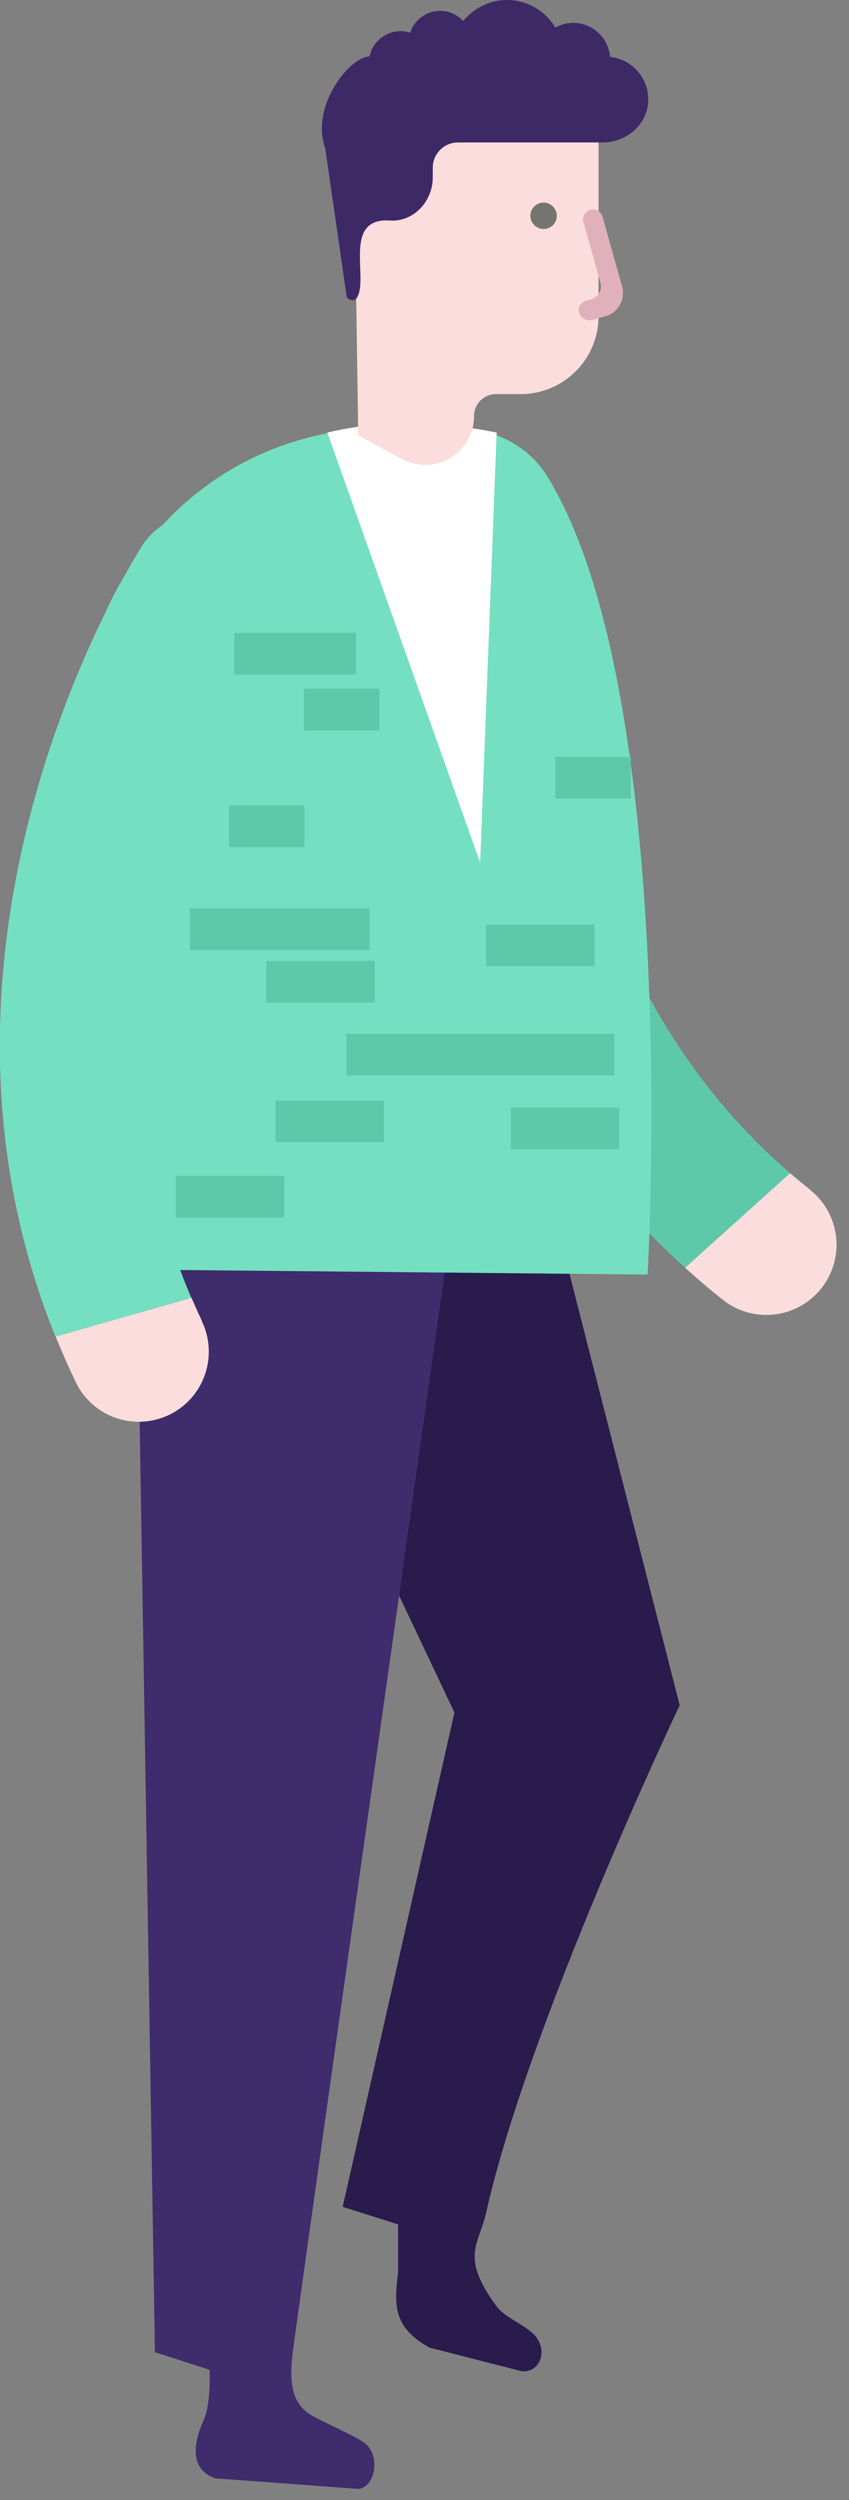 <svg width="36" height="106" viewBox="0 0 36 106" fill="none" xmlns="http://www.w3.org/2000/svg">
<rect x="0" y="0" width="36" height="106" fill="#808080" stroke="none"/>
<g clip-path="url(#clip0_133_785)">
<path d="M23.79 52.58H9.79L19.27 72.61L14.53 93.57L16.88 94.31V96.35C16.7 97.78 16.7 98.71 18.22 99.54L22.13 100.54C22.9 100.6 23.26 99.65 22.66 99C22.26 98.57 21.42 98.27 21.06 97.79C19.49 95.67 20.31 95.17 20.61 93.83C22.4 85.82 28.82 72.3 28.82 72.3L23.78 52.57L23.79 52.58Z" fill="#291B4C"/>
<path d="M19.34 50.64L5.77 51.03L6.57 99.73L8.89 100.48C8.9 101.07 8.89 102.06 8.64 102.6C8.28 103.4 7.93 104.66 9.13 105.08L15.22 105.53C15.98 105.38 16.12 104.02 15.42 103.55C14.96 103.24 13.69 102.69 13.21 102.41C12.23 101.82 12.27 100.75 12.46 99.37C13.84 89.4 19.33 50.63 19.33 50.63L19.34 50.64Z" fill="#3E2C6D"/>
<path d="M34.34 50.44C35.63 51.46 35.85 53.33 34.83 54.62C33.99 55.68 32.58 56.02 31.39 55.54C31.13 55.44 30.88 55.29 30.65 55.11C30.09 54.67 29.56 54.21 29.05 53.75L33.5 49.74C33.78 49.98 34.06 50.21 34.35 50.44H34.34Z" fill="#FADDDC"/>
<path d="M20.94 19.4C22.57 19.59 23.74 21.06 23.56 22.69C23.54 22.86 21.81 39.66 33.5 49.74L29.05 53.75C15.55 41.59 17.55 22.83 17.65 22.01C17.84 20.38 19.31 19.22 20.94 19.4Z" fill="#5DC9A8"/>
<path d="M27.46 54.04L2.74 53.8L5.21 33.68C1.2 32.91 3.81 19.33 15.17 18.18H19.52C21.02 18.18 22.44 18.94 23.22 20.22C28.89 29.48 27.46 54.04 27.46 54.04Z" fill="#74E0C1"/>
<path d="M8.56 56.02C9.27 57.5 8.65 59.28 7.17 59.99C5.95 60.57 4.54 60.26 3.68 59.3C3.49 59.09 3.33 58.86 3.21 58.59C2.9 57.95 2.62 57.31 2.36 56.67L8.12 55.02C8.26 55.35 8.41 55.69 8.57 56.02H8.56Z" fill="#FADDDC"/>
<path d="M10.13 22.25C11.51 23.13 11.92 24.97 11.04 26.35C10.95 26.5 2.03 40.84 8.11 55.02L2.35 56.67C-4.45 39.82 5.58 23.84 6.02 23.15C6.9 21.77 8.74 21.37 10.12 22.25H10.13Z" fill="#74E0C1"/>
<path d="M13.88 18.34C16.01 17.84 18.38 17.8 21.06 18.34L20.36 36.58L13.88 18.34Z" fill="white"/>
<path d="M14.99 4.11H25.38V7.6V13.41C25.38 15.23 23.9 16.71 22.08 16.71H21.03C20.52 16.71 20.1 17.12 20.1 17.64C20.1 19.21 18.42 20.21 17.04 19.46L15.19 18.46L14.98 4.12L14.99 4.11Z" fill="#FADDDC"/>
<path d="M25.07 13.58L25.67 13.41C26.21 13.26 26.53 12.69 26.38 12.15L25.55 9.19C25.49 8.96 25.25 8.83 25.03 8.9C24.81 8.97 24.67 9.2 24.74 9.42L25.46 11.98C25.55 12.29 25.37 12.61 25.06 12.69L24.85 12.75C24.62 12.81 24.49 13.05 24.56 13.27C24.63 13.49 24.86 13.63 25.08 13.56L25.07 13.58Z" fill="#E0B1BB"/>
<path d="M23.61 9.15C23.61 9.46 23.36 9.71 23.05 9.71C22.74 9.71 22.49 9.46 22.49 9.15C22.49 8.84 22.74 8.59 23.05 8.59C23.36 8.59 23.61 8.84 23.61 9.15Z" fill="#757570"/>
<path d="M18.1 8.86C18.1 8.33 17.67 7.9 17.14 7.9C16.61 7.9 16.18 8.33 16.18 8.86V10.95C16.18 11.48 16.61 11.91 17.14 11.91C17.67 11.91 18.1 11.48 18.1 10.95V8.86Z" fill="#FADDDC"/>
<path d="M15.67 2.39C15.8 1.78 16.34 1.32 16.99 1.32C17.13 1.32 17.26 1.35 17.39 1.39C17.57 0.85 18.07 0.46 18.66 0.46C19.05 0.46 19.4 0.63 19.64 0.89C20.09 0.35 20.75 0 21.5 0C22.37 0 23.13 0.47 23.55 1.17C23.78 1.04 24.03 0.97 24.31 0.97C25.13 0.97 25.8 1.61 25.87 2.41C26.84 2.52 27.58 3.38 27.48 4.4C27.38 5.35 26.51 6.04 25.56 6.04H19.42C18.83 6.04 18.35 6.52 18.35 7.11V7.53C18.35 8.54 17.53 9.42 16.53 9.35C14.54 9.22 15.61 11.72 15.16 12.58C15.01 12.87 14.7 12.66 14.7 12.58L13.79 6.28C13.16 4.52 14.79 2.43 15.67 2.39Z" fill="#3E2967"/>
<path d="M15.67 38.51H8.05V40.28H15.67V38.51Z" fill="#5DC9A8"/>
<path d="M15.89 40.74H11.29V42.51H15.89V40.74Z" fill="#5DC9A8"/>
<path d="M25.21 39.2H20.61V40.97H25.21V39.2Z" fill="#5DC9A8"/>
<path d="M26.26 46.96H21.66V48.73H26.26V46.96Z" fill="#5DC9A8"/>
<path d="M12.05 49.86H7.45V51.63H12.05V49.86Z" fill="#5DC9A8"/>
<path d="M16.28 46.66H11.68V48.43H16.28V46.66Z" fill="#5DC9A8"/>
<path d="M15.1 26.83H9.93V28.6H15.1V26.83Z" fill="#5DC9A8"/>
<path d="M12.91 34.15H9.71V35.92H12.91V34.15Z" fill="#5DC9A8"/>
<path d="M26.75 32.09H23.55V33.86H26.75V32.09Z" fill="#5DC9A8"/>
<path d="M16.09 29.2H12.89V30.97H16.09V29.2Z" fill="#5DC9A8"/>
<path d="M26.05 43.83H14.69V45.6H26.05V43.83Z" fill="#5DC9A8"/>
</g>
<defs>
<clipPath id="clip0_133_785">
<rect width="35.47" height="105.53" fill="white"/>
</clipPath>
</defs>
</svg>
